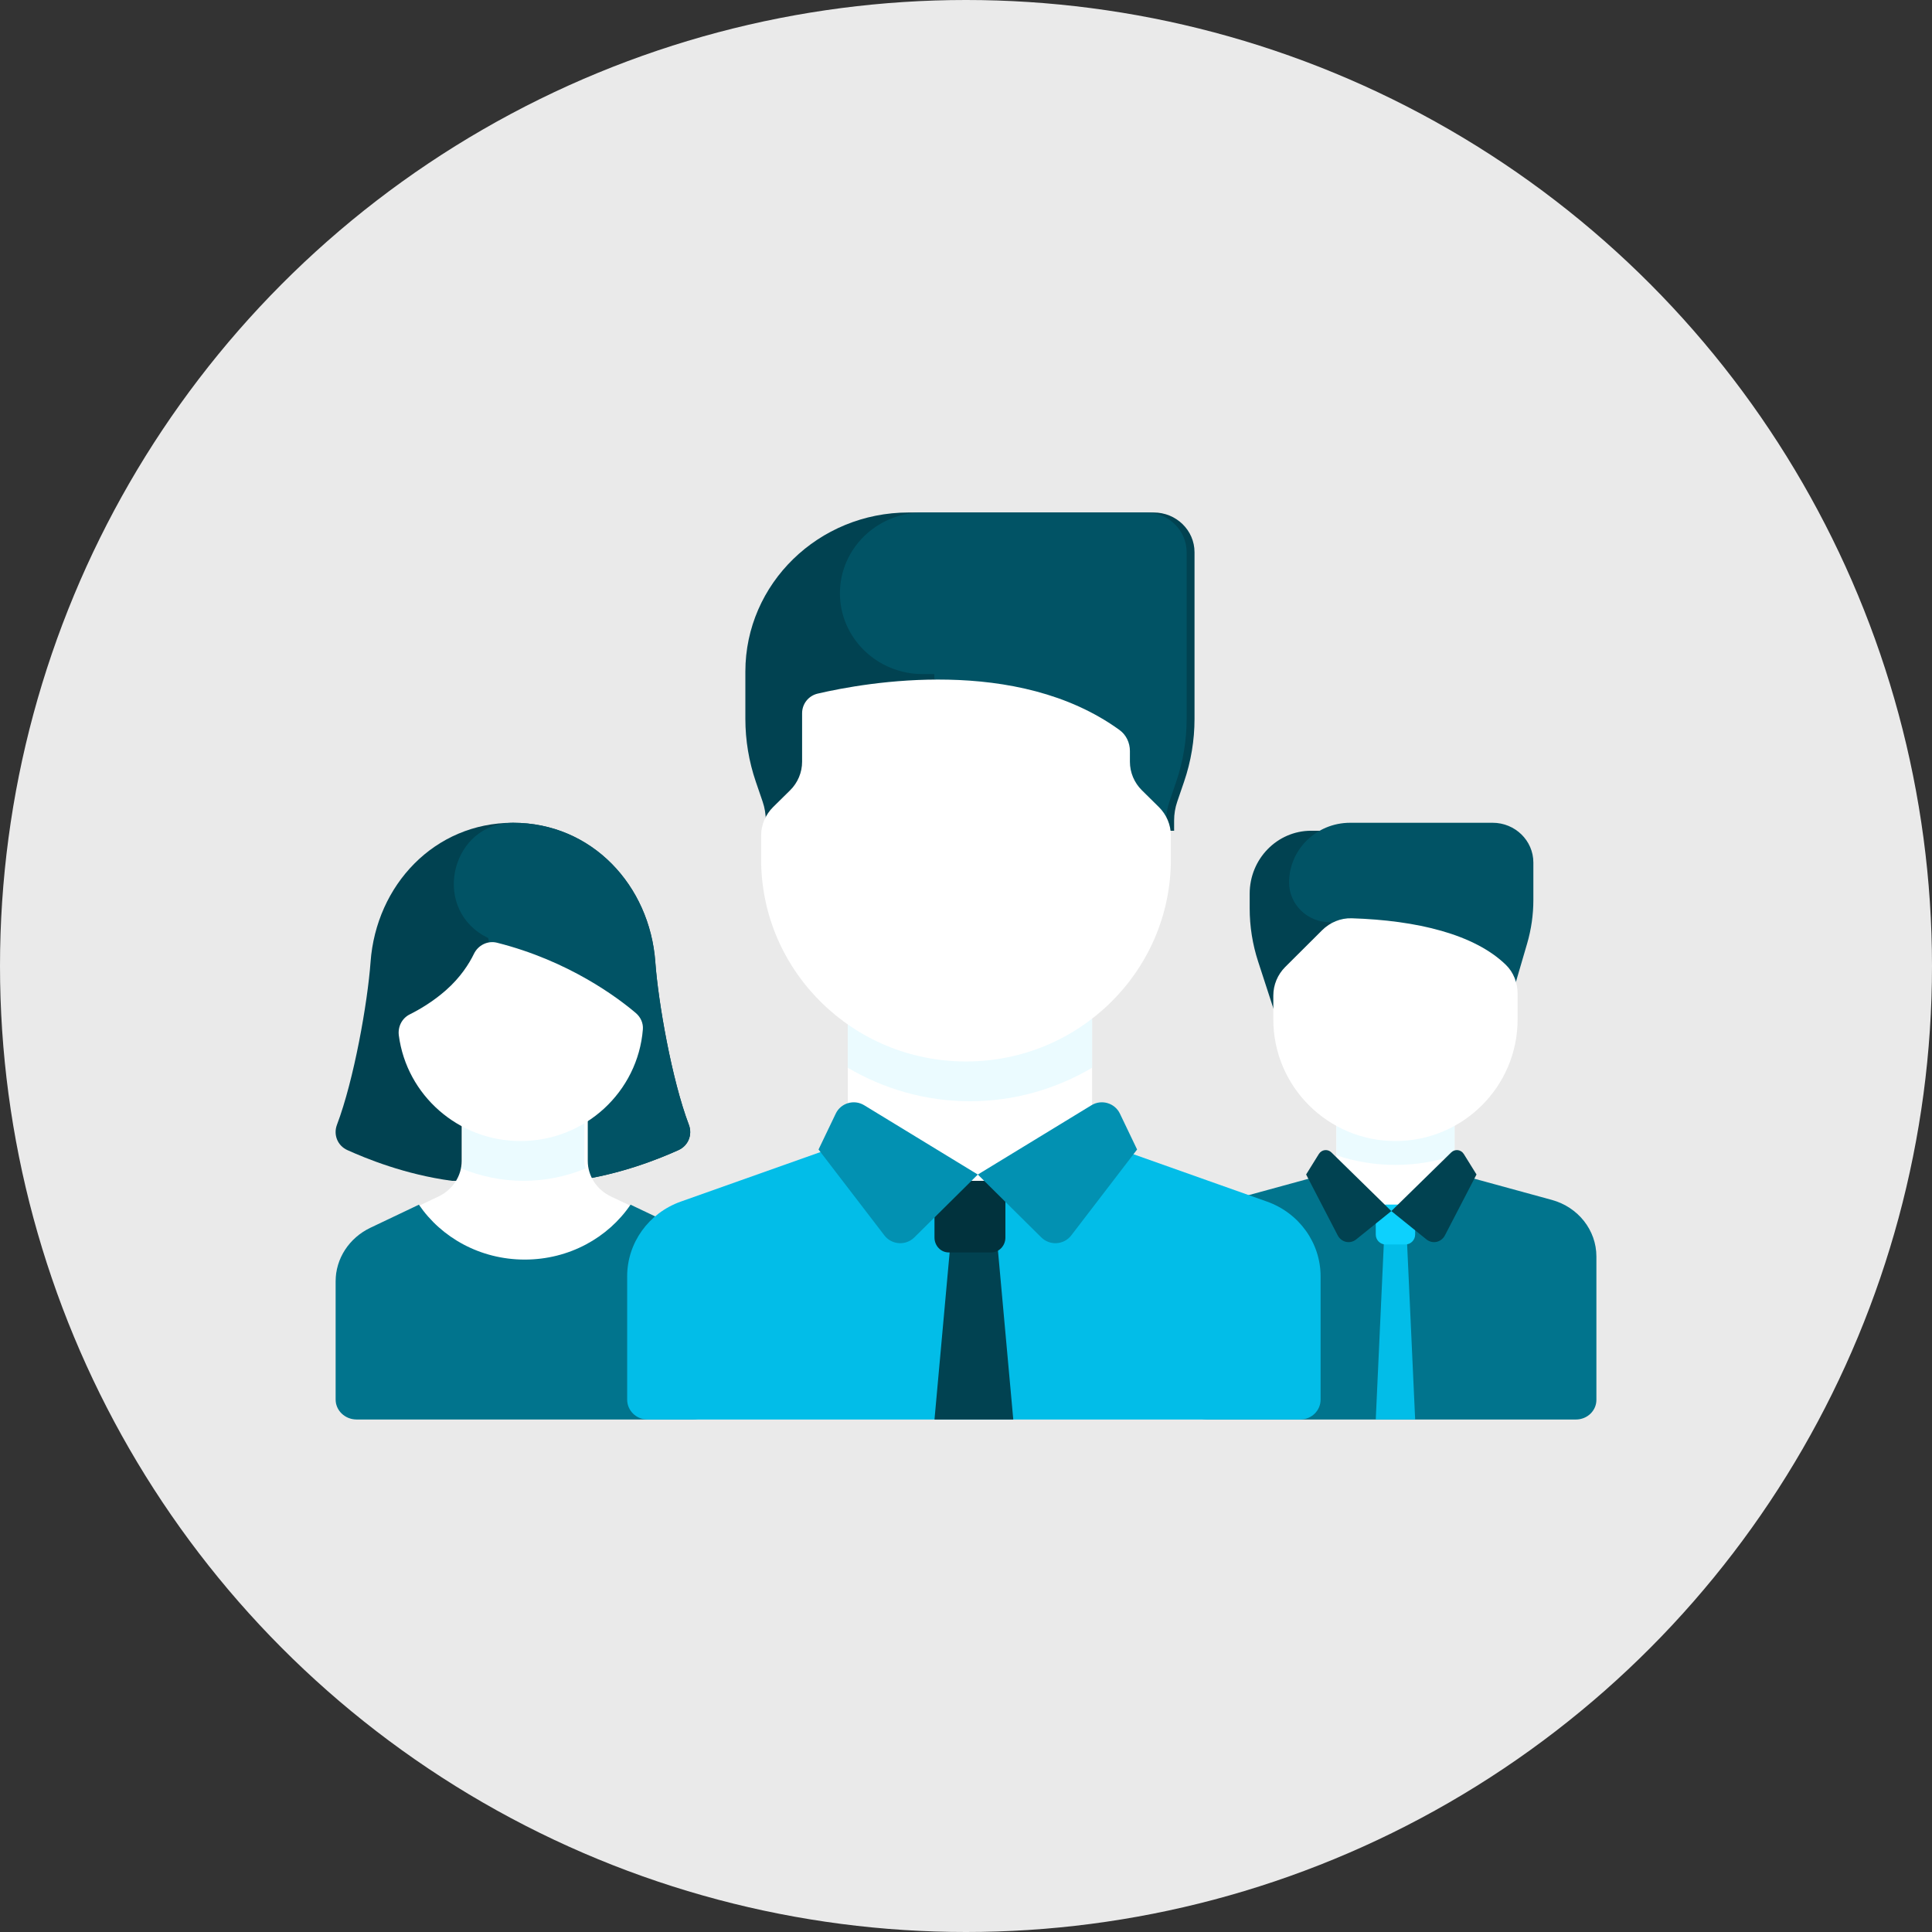 <?xml version="1.0" encoding="UTF-8"?>
<svg width="180px" height="180px" viewBox="0 0 180 180" version="1.1" xmlns="http://www.w3.org/2000/svg" xmlns:xlink="http://www.w3.org/1999/xlink">
    <rect x="0" y="0" width="180" height="180" fill="#333333" stroke="none"/>
    <!-- Generator: Sketch 52.2 (67145) - http://www.bohemiancoding.com/sketch -->
    <title>consumers</title>
    <desc>Created with Sketch.</desc>
    <g id="Dashboard" stroke="none" stroke-width="1" fill="none" fill-rule="evenodd">
        <g id="consumers-splash-screen" transform="translate(-630, -347)">
            <g id="consumers" transform="translate(630, 347)">
                <circle id="Oval" fill="#EAEAEA" fill-rule="nonzero" cx="90" cy="90" r="90"></circle>
                <g id="team" transform="translate(31.268, 47.746)">
                    <g id="team-(2)">
                        <path d="M85.162,35.515 L85.162,36.886 C85.162,38.567 85.427,40.236 85.946,41.83 L88.98,51.149 L94.706,51.149 L94.706,29.652 L90.888,29.652 C87.726,29.652 85.162,32.277 85.162,35.515 Z" id="Path" fill="#014251"></path>
                        <path d="M111.008,40.173 L107.799,51.149 L92.626,38.176 C90.531,38.176 88.833,36.517 88.833,34.47 C88.833,31.4 91.38,28.91 94.522,28.91 L107.798,28.91 C109.893,28.91 111.592,30.57 111.592,32.617 L111.592,36.1 C111.592,37.477 111.395,38.848 111.008,40.173 Z" id="Path" fill="#015365"></path>
                        <rect id="Rectangle" fill="#FFFFFF" x="93.238" y="55.597" width="11.012" height="8.895"></rect>
                        <path d="M93.238,59.886 C94.94,60.462 96.796,60.786 98.744,60.786 C100.691,60.786 102.548,60.462 104.25,59.886 L104.25,57.079 L93.238,57.079 L93.238,59.886 Z" id="Path" fill="#EBFBFF"></path>
                        <path d="M113.311,64.046 L104.103,61.527 L98.377,65.165 L92.65,61.527 L83.442,64.046 C80.983,64.719 79.289,66.87 79.289,69.318 L79.289,82.679 C79.289,83.689 80.143,84.507 81.198,84.507 L115.556,84.507 C116.61,84.507 117.465,83.689 117.465,82.679 L117.465,69.318 C117.465,66.87 115.77,64.719 113.311,64.046 Z" id="Path" fill="#01748D"></path>
                        <polygon id="Path" fill="#02BDE8" points="100.579 84.507 96.908 84.507 97.826 64.492 99.662 64.492"></polygon>
                        <path d="M98.744,58.562 C92.459,58.562 87.364,53.487 87.364,47.228 L87.364,45.015 C87.364,44.013 87.764,43.052 88.475,42.343 L91.914,38.918 C92.643,38.192 93.639,37.775 94.668,37.808 C100.731,37.998 106.097,39.292 109.03,42.145 C109.748,42.844 110.123,43.821 110.123,44.821 L110.123,47.228 C110.123,53.488 105.028,58.562 98.744,58.562 Z" id="Path" fill="#FFFFFF"></path>
                        <path d="M99.662,68.199 L97.826,68.199 C97.319,68.199 96.908,67.784 96.908,67.272 L96.908,64.492 L100.579,64.492 L100.579,67.272 C100.579,67.784 100.168,68.199 99.662,68.199 Z" id="Path" fill="#0DD1FD"></path>
                        <g id="Group" transform="translate(90.301, 59.303)" fill="#014251">
                            <path d="M8.057,5.784 L4.78,8.426 C4.216,8.881 3.4,8.699 3.059,8.041 L0.12,2.375 L1.303,0.47 C1.565,0.048 2.124,-0.024 2.475,0.319 L8.057,5.784 Z" id="Path"></path>
                            <path d="M8.057,5.784 L11.333,8.426 C11.898,8.881 12.713,8.699 13.055,8.041 L15.994,2.375 L14.811,0.47 C14.548,0.048 13.989,-0.024 13.638,0.319 L8.057,5.784 Z" id="Path"></path>
                        </g>
                        <path d="M32.911,57.048 C31.318,52.852 30.054,45.638 29.781,41.883 C29.262,34.736 23.843,28.91 16.518,28.91 C9.194,28.91 3.775,34.736 3.256,41.883 C2.983,45.638 1.719,52.852 0.125,57.048 C-0.226,57.973 0.18,58.993 1.096,59.406 C2.804,60.175 6.444,61.682 10.834,62.268 L22.202,62.268 C26.572,61.68 30.238,60.173 31.941,59.406 C32.857,58.993 33.263,57.973 32.911,57.048 Z" id="Path" fill="#014251"></path>
                        <path d="M31.944,59.406 C32.858,58.993 33.262,57.973 32.912,57.048 C31.322,52.852 30.061,45.638 29.789,41.883 C29.272,34.736 23.866,28.91 16.559,28.91 C16.54,28.91 16.522,28.91 16.503,28.911 C10.897,28.933 8.915,36.552 13.742,39.394 C14.032,39.565 14.218,39.647 14.218,39.647 L18.445,62.268 L22.229,62.268 C26.588,61.68 30.245,60.172 31.944,59.406 Z" id="Path" fill="#015365"></path>
                        <path d="M31.993,66.729 L25.657,63.731 C24.331,63.103 23.493,61.819 23.493,60.415 L23.493,54.855 L11.746,54.855 L11.746,60.416 C11.746,61.82 10.909,63.103 9.582,63.731 L3.246,66.729 C1.257,67.671 0,69.596 0,71.702 L0,82.654 C0,83.677 0.876,84.507 1.958,84.507 L33.282,84.507 C34.363,84.507 35.239,83.677 35.239,82.654 L35.239,71.702 C35.239,69.596 33.982,67.671 31.993,66.729 Z" id="Path" fill="#FFFFFF"></path>
                        <path d="M17.513,62.268 C19.546,62.268 21.493,61.857 23.279,61.125 C23.232,60.891 23.177,60.659 23.177,60.415 L23.178,54.855 L11.848,54.855 L11.848,60.416 C11.848,60.66 11.794,60.894 11.746,61.128 C13.533,61.857 15.479,62.268 17.513,62.268 Z" id="Path" fill="#EBFBFF"></path>
                        <path d="M31.993,66.639 L27.479,64.492 C25.387,67.567 21.757,69.606 17.62,69.606 C13.483,69.606 9.853,67.567 7.76,64.492 L3.247,66.639 C1.257,67.586 0,69.521 0,71.637 L0,82.644 C0,83.673 0.876,84.507 1.958,84.507 L33.282,84.507 C34.363,84.507 35.239,83.673 35.239,82.644 L35.239,71.637 C35.239,69.521 33.982,67.586 31.993,66.639 Z" id="Path" fill="#01748D"></path>
                        <path d="M17.228,58.562 C11.415,58.562 6.616,54.273 5.89,48.72 C5.785,47.916 6.176,47.127 6.908,46.762 C7.786,46.324 9.061,45.586 10.281,44.509 C11.641,43.31 12.438,42.046 12.889,41.117 C13.276,40.318 14.168,39.866 15.037,40.085 C21.746,41.777 26.314,45.228 27.971,46.637 C28.416,47.016 28.672,47.573 28.627,48.152 C28.165,53.977 23.238,58.562 17.228,58.562 Z" id="Path" fill="#FFFFFF"></path>
                        <path d="M86.766,64.2 L70.867,58.562 L59.467,62.269 L48.066,58.562 L32.167,64.201 C29.163,65.266 27.164,68.05 27.164,71.167 L27.164,82.654 C27.164,83.677 28.014,84.507 29.064,84.507 L89.869,84.507 C90.919,84.507 91.769,83.677 91.769,82.654 L91.769,71.167 C91.769,68.05 89.77,65.266 86.766,64.2 Z" id="Path" fill="#02BDE8"></path>
                        <polygon id="Path" fill="#014251" points="57.544 65.234 55.796 84.507 63.137 84.507 61.389 65.234"></polygon>
                        <path d="M61.082,68.94 L57.117,68.94 C56.387,68.94 55.796,68.32 55.796,67.556 L55.796,62.268 L62.403,62.268 L62.403,67.556 C62.403,68.32 61.812,68.94 61.082,68.94 Z" id="Path" fill="#01323D"></path>
                        <path d="M80.023,19.231 L80.023,3.706 C80.023,1.659 78.32,0 76.219,0 L53.393,0 C44.989,0 38.176,6.638 38.176,14.826 L38.176,19.231 C38.176,21.223 38.506,23.202 39.152,25.092 L39.785,26.942 C39.979,27.509 40.078,28.103 40.078,28.701 L40.078,29.652 L78.121,29.652 L78.121,28.701 C78.121,28.103 78.219,27.509 78.413,26.942 L79.046,25.092 C79.693,23.202 80.023,21.223 80.023,19.231 Z" id="Path" fill="#014251"></path>
                        <path d="M46.986,7.529 C46.986,11.687 50.442,15.057 54.705,15.057 L55.774,15.057 L56.29,29.652 L77.389,29.652 L77.389,28.701 C77.389,28.103 77.487,27.509 77.681,26.942 L78.314,25.092 C78.959,23.202 79.289,21.223 79.289,19.231 L79.289,3.706 C79.289,1.659 77.587,0 75.488,0 L54.705,0 C50.442,-3.1891385e-15 46.986,3.371 46.986,7.529 Z" id="Path" fill="#015365"></path>
                        <rect id="Rectangle" fill="#FFFFFF" x="47.72" y="45.219" width="22.759" height="17.05"></rect>
                        <path d="M47.72,51.736 C51.071,53.708 54.949,54.855 59.1,54.855 C63.25,54.855 67.129,53.708 70.479,51.736 L70.479,45.219 L47.72,45.219 L47.72,51.736 Z" id="Path" fill="#EBFBFF"></path>
                        <g id="Group" transform="translate(44.783, 54.855)" fill="#0291B2">
                            <path d="M15.05,6.829 L9.134,12.687 C8.339,13.474 7.024,13.385 6.345,12.498 L0.21,4.496 L1.815,1.148 C2.288,0.16 3.523,-0.202 4.464,0.372 L15.05,6.829 Z" id="Path"></path>
                            <path d="M15.05,6.829 L20.966,12.687 C21.762,13.474 23.076,13.385 23.756,12.498 L29.89,4.496 L28.286,1.148 C27.812,0.16 26.577,-0.202 25.637,0.372 L15.05,6.829 Z" id="Path"></path>
                        </g>
                        <path d="M58.733,51.149 C48.191,51.149 39.644,42.717 39.644,32.315 L39.644,30.109 C39.644,29.11 40.047,28.152 40.762,27.445 L42.344,25.885 C43.06,25.179 43.462,24.22 43.462,23.221 L43.462,18.706 C43.462,17.834 44.055,17.077 44.915,16.876 C49.43,15.824 63.478,13.332 73.039,20.27 C73.66,20.72 74.003,21.46 74.003,22.221 L74.003,23.221 C74.003,24.22 74.405,25.178 75.121,25.885 L76.702,27.445 C77.418,28.151 77.82,29.109 77.82,30.109 L77.82,32.315 C77.821,42.717 69.275,51.149 58.733,51.149 Z" id="Path" fill="#FFFFFF"></path>
                    </g>
                </g>
            </g>
        </g>
    </g>
</svg>
